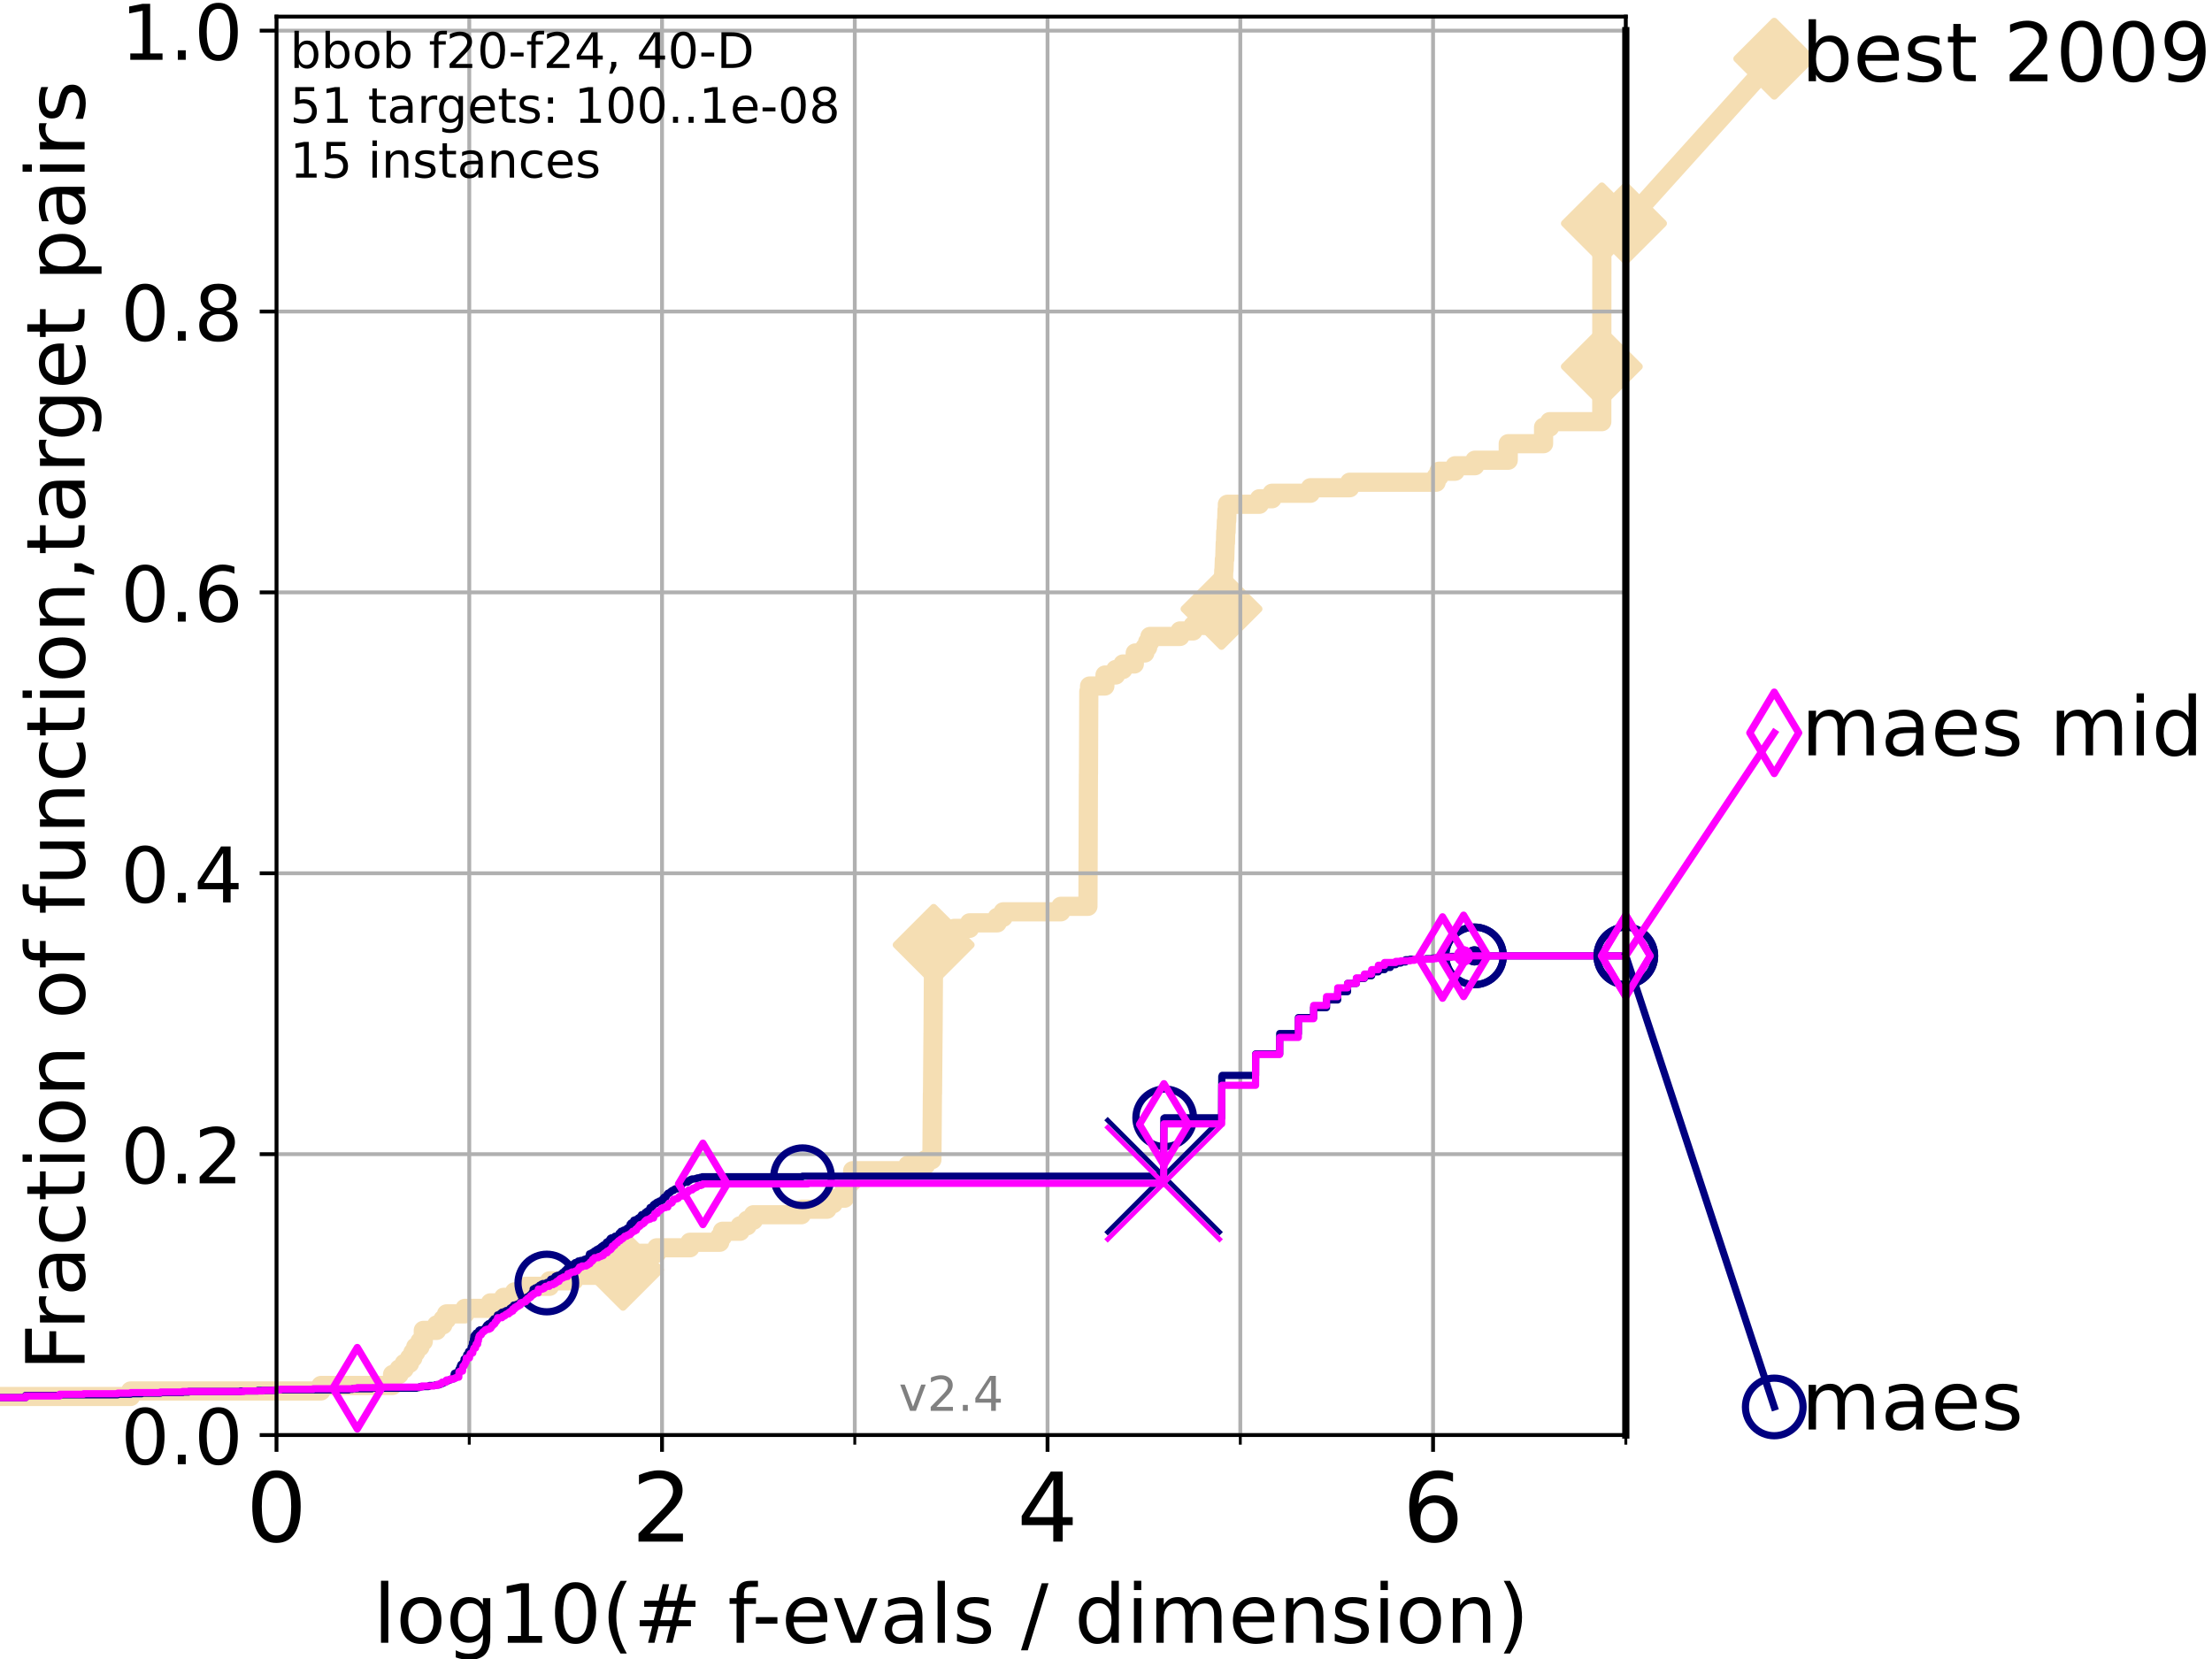 <?xml version="1.0" encoding="utf-8" standalone="no"?>
<!DOCTYPE svg PUBLIC "-//W3C//DTD SVG 1.1//EN"
  "http://www.w3.org/Graphics/SVG/1.1/DTD/svg11.dtd">
<!-- Created with matplotlib (https://matplotlib.org/) -->
<svg height="345.6pt" version="1.1" viewBox="0 0 460.8 345.6" width="460.8pt" xmlns="http://www.w3.org/2000/svg" xmlns:xlink="http://www.w3.org/1999/xlink">
 <defs>
  <style type="text/css">*{stroke-linecap:butt;stroke-linejoin:round;}</style>
 </defs>
 <g id="figure_1">
  <g id="patch_1">
   <path d="M 0 345.6 
L 460.8 345.6 
L 460.8 0 
L 0 0 
z
" style="fill:#ffffff;"/>
  </g>
  <g id="axes_1">
   <g id="patch_2">
    <path d="M 57.6 298.944 
L 338.688 298.944 
L 338.688 3.456 
L 57.6 3.456 
z
" style="fill:#ffffff;"/>
   </g>
   <g id="line2d_1">
    <path d="M -1 290.913 
L 27.204 290.913 
L 27.204 289.766 
L 66.854 289.766 
L 66.854 288.618 
L 81.776 288.618 
L 81.776 286.324 
L 83.138 286.324 
L 83.138 285.176 
L 84.213 285.176 
L 84.213 284.029 
L 85.315 284.029 
L 85.315 282.882 
L 86.013 282.882 
L 86.013 281.734 
L 86.601 281.734 
L 86.601 280.587 
L 87.487 280.587 
L 87.487 279.44 
L 88.18 279.44 
L 88.18 277.145 
L 90.966 277.145 
L 90.966 275.998 
L 92.267 275.998 
L 92.267 274.851 
L 93.027 274.851 
L 93.027 273.703 
L 96.861 273.703 
L 96.861 272.556 
L 102.162 272.556 
L 102.162 271.409 
L 104.913 271.409 
L 104.913 270.261 
L 107.188 270.261 
L 107.188 269.114 
L 109.491 269.114 
L 109.491 267.967 
L 114.486 267.967 
L 114.486 266.82 
L 119.503 266.82 
L 119.503 265.672 
L 129.623 265.672 
L 129.623 264.525 
L 129.784 264.525 
L 129.784 263.378 
L 132.47 263.378 
L 132.47 262.23 
L 133.409 262.23 
L 133.409 261.083 
L 136.813 261.083 
L 136.813 259.936 
L 143.723 259.936 
L 143.723 258.788 
L 149.931 258.788 
L 149.931 257.641 
L 150.502 257.641 
L 150.502 256.494 
L 154.186 256.494 
L 154.186 255.346 
L 155.657 255.346 
L 155.657 254.199 
L 156.961 254.199 
L 156.961 253.052 
L 166.948 253.052 
L 166.948 251.905 
L 172.291 251.905 
L 172.291 250.757 
L 173.57 250.757 
L 173.57 249.61 
L 175.936 249.61 
L 175.956 247.315 
L 176.598 247.315 
L 176.598 246.168 
L 177.48 246.168 
L 177.48 245.021 
L 177.626 245.021 
L 177.626 243.873 
L 189.134 243.873 
L 189.134 242.726 
L 192.808 242.726 
L 192.808 241.579 
L 194.133 241.579 
L 194.237 227.811 
L 194.258 227.811 
L 194.366 215.191 
L 194.373 215.191 
L 194.468 200.276 
L 194.488 200.276 
L 194.521 195.687 
L 195.029 195.687 
L 195.029 194.539 
L 198.802 194.539 
L 198.802 193.392 
L 201.983 193.392 
L 201.983 192.245 
L 207.743 192.245 
L 207.743 191.097 
L 208.986 191.097 
L 208.986 189.95 
L 220.991 189.95 
L 220.991 188.803 
L 226.637 188.803 
L 226.739 161.268 
L 226.752 161.268 
L 226.819 144.058 
L 226.978 144.058 
L 226.978 142.911 
L 230.164 142.911 
L 230.194 140.616 
L 232.418 140.616 
L 232.418 139.469 
L 233.93 139.469 
L 233.93 138.322 
L 236.301 138.322 
L 236.301 137.174 
L 236.489 137.174 
L 236.489 136.027 
L 238.488 136.027 
L 238.488 134.88 
L 239.079 134.88 
L 239.079 133.732 
L 239.55 133.732 
L 239.55 132.585 
L 245.817 132.585 
L 245.817 131.438 
L 248.541 131.438 
L 248.541 130.29 
L 254.147 130.29 
L 254.147 129.143 
L 254.265 129.143 
L 254.265 127.996 
L 254.404 127.996 
L 254.461 125.701 
L 254.566 125.701 
L 254.651 123.407 
L 254.714 123.407 
L 254.797 121.112 
L 254.861 121.112 
L 254.931 118.817 
L 254.982 118.817 
L 255.056 116.523 
L 255.136 116.523 
L 255.238 113.081 
L 255.29 113.081 
L 255.339 110.786 
L 255.416 110.786 
L 255.487 108.492 
L 255.55 108.492 
L 255.609 106.197 
L 255.684 106.197 
L 255.684 105.05 
L 262.351 105.05 
L 262.351 103.902 
L 264.991 103.902 
L 264.991 102.755 
L 272.98 102.755 
L 272.98 101.608 
L 281.167 101.608 
L 281.167 100.461 
L 299.175 100.461 
L 299.175 99.313 
L 299.767 99.313 
L 299.767 98.166 
L 303.13 98.166 
L 303.13 97.019 
L 307.244 97.019 
L 307.244 95.871 
L 314.19 95.871 
L 314.195 92.429 
L 321.553 92.429 
L 321.557 88.987 
L 322.834 88.987 
L 322.834 87.84 
L 333.68 87.84 
L 333.699 46.537 
L 338.688 46.537 
L 338.688 46.537 
" style="fill:none;stroke:#f5deb3;stroke-linecap:square;stroke-width:4;"/>
   </g>
   <g id="line2d_2">
    <defs>
     <path d="M -0 7.778 
L 7.778 0 
L 0 -7.778 
L -7.778 -0 
z
" id="ma398a802e8" style="stroke:#f5deb3;stroke-linejoin:miter;stroke-width:1.5;"/>
    </defs>
    <g>
     <use style="fill:#f5deb3;stroke:#f5deb3;stroke-linejoin:miter;stroke-width:1.5;" x="129.784" xlink:href="#ma398a802e8" y="264.525"/>
     <use style="fill:#f5deb3;stroke:#f5deb3;stroke-linejoin:miter;stroke-width:1.5;" x="194.498" xlink:href="#ma398a802e8" y="196.834"/>
     <use style="fill:#f5deb3;stroke:#f5deb3;stroke-linejoin:miter;stroke-width:1.5;" x="254.461" xlink:href="#ma398a802e8" y="126.848"/>
     <use style="fill:#f5deb3;stroke:#f5deb3;stroke-linejoin:miter;stroke-width:1.5;" x="333.686" xlink:href="#ma398a802e8" y="76.367"/>
     <use style="fill:#f5deb3;stroke:#f5deb3;stroke-linejoin:miter;stroke-width:1.5;" x="333.699" xlink:href="#ma398a802e8" y="46.537"/>
     <use style="fill:#f5deb3;stroke:#f5deb3;stroke-linejoin:miter;stroke-width:1.5;" x="338.688" xlink:href="#ma398a802e8" y="46.537"/>
    </g>
   </g>
   <g id="line2d_3">
    <path style="fill:none;stroke:#f5deb3;stroke-linecap:square;stroke-width:4;"/>
    <g/>
   </g>
   <g id="line2d_4">
    <path d="M 338.688 46.537 
L 369.608 12.233 
" style="fill:none;stroke:#f5deb3;stroke-linecap:square;stroke-width:4;"/>
    <g>
     <use style="fill:#f5deb3;stroke:#f5deb3;stroke-linejoin:miter;stroke-width:1.5;" x="338.688" xlink:href="#ma398a802e8" y="46.537"/>
     <use style="fill:#f5deb3;stroke:#f5deb3;stroke-linejoin:miter;stroke-width:1.5;" x="369.608" xlink:href="#ma398a802e8" y="12.233"/>
    </g>
   </g>
   <g id="matplotlib.axis_1">
    <g id="xtick_1">
     <g id="line2d_5">
      <path clip-path="url(#pc08f27e749)" d="M 57.6 298.944 
L 57.6 3.456 
" style="fill:none;stroke:#b0b0b0;stroke-linecap:square;stroke-width:0.8;"/>
     </g>
     <g id="line2d_6">
      <defs>
       <path d="M 0 0 
L 0 3.5 
" id="m0d580423f5" style="stroke:#000000;stroke-width:0.8;"/>
      </defs>
      <g>
       <use style="stroke:#000000;stroke-width:0.8;" x="57.6" xlink:href="#m0d580423f5" y="298.944"/>
      </g>
     </g>
     <g id="text_1">
      <!-- 0 -->
      <g transform="translate(51.237 321.141)scale(0.2 -0.2)">
       <defs>
        <path d="M 31.781 66.406 
Q 24.172 66.406 20.328 58.906 
Q 16.5 51.422 16.5 36.375 
Q 16.5 21.391 20.328 13.891 
Q 24.172 6.391 31.781 6.391 
Q 39.453 6.391 43.281 13.891 
Q 47.125 21.391 47.125 36.375 
Q 47.125 51.422 43.281 58.906 
Q 39.453 66.406 31.781 66.406 
z
M 31.781 74.219 
Q 44.047 74.219 50.516 64.516 
Q 56.984 54.828 56.984 36.375 
Q 56.984 17.969 50.516 8.266 
Q 44.047 -1.422 31.781 -1.422 
Q 19.531 -1.422 13.062 8.266 
Q 6.594 17.969 6.594 36.375 
Q 6.594 54.828 13.062 64.516 
Q 19.531 74.219 31.781 74.219 
z
" id="DejaVuSans-48"/>
       </defs>
       <use xlink:href="#DejaVuSans-48"/>
      </g>
     </g>
    </g>
    <g id="xtick_2">
     <g id="line2d_7">
      <path clip-path="url(#pc08f27e749)" d="M 137.911 298.944 
L 137.911 3.456 
" style="fill:none;stroke:#b0b0b0;stroke-linecap:square;stroke-width:0.8;"/>
     </g>
     <g id="line2d_8">
      <g>
       <use style="stroke:#000000;stroke-width:0.8;" x="137.911" xlink:href="#m0d580423f5" y="298.944"/>
      </g>
     </g>
     <g id="text_2">
      <!-- 2 -->
      <g transform="translate(131.548 321.141)scale(0.2 -0.2)">
       <defs>
        <path d="M 19.188 8.297 
L 53.609 8.297 
L 53.609 0 
L 7.328 0 
L 7.328 8.297 
Q 12.938 14.109 22.625 23.891 
Q 32.328 33.688 34.812 36.531 
Q 39.547 41.844 41.422 45.531 
Q 43.312 49.219 43.312 52.781 
Q 43.312 58.594 39.234 62.25 
Q 35.156 65.922 28.609 65.922 
Q 23.969 65.922 18.812 64.312 
Q 13.672 62.703 7.812 59.422 
L 7.812 69.391 
Q 13.766 71.781 18.938 73 
Q 24.125 74.219 28.422 74.219 
Q 39.75 74.219 46.484 68.547 
Q 53.219 62.891 53.219 53.422 
Q 53.219 48.922 51.531 44.891 
Q 49.859 40.875 45.406 35.406 
Q 44.188 33.984 37.641 27.219 
Q 31.109 20.453 19.188 8.297 
z
" id="DejaVuSans-50"/>
       </defs>
       <use xlink:href="#DejaVuSans-50"/>
      </g>
     </g>
    </g>
    <g id="xtick_3">
     <g id="line2d_9">
      <path clip-path="url(#pc08f27e749)" d="M 218.222 298.944 
L 218.222 3.456 
" style="fill:none;stroke:#b0b0b0;stroke-linecap:square;stroke-width:0.8;"/>
     </g>
     <g id="line2d_10">
      <g>
       <use style="stroke:#000000;stroke-width:0.8;" x="218.222" xlink:href="#m0d580423f5" y="298.944"/>
      </g>
     </g>
     <g id="text_3">
      <!-- 4 -->
      <g transform="translate(211.859 321.141)scale(0.2 -0.2)">
       <defs>
        <path d="M 37.797 64.312 
L 12.891 25.391 
L 37.797 25.391 
z
M 35.203 72.906 
L 47.609 72.906 
L 47.609 25.391 
L 58.016 25.391 
L 58.016 17.188 
L 47.609 17.188 
L 47.609 0 
L 37.797 0 
L 37.797 17.188 
L 4.891 17.188 
L 4.891 26.703 
z
" id="DejaVuSans-52"/>
       </defs>
       <use xlink:href="#DejaVuSans-52"/>
      </g>
     </g>
    </g>
    <g id="xtick_4">
     <g id="line2d_11">
      <path clip-path="url(#pc08f27e749)" d="M 298.533 298.944 
L 298.533 3.456 
" style="fill:none;stroke:#b0b0b0;stroke-linecap:square;stroke-width:0.8;"/>
     </g>
     <g id="line2d_12">
      <g>
       <use style="stroke:#000000;stroke-width:0.8;" x="298.533" xlink:href="#m0d580423f5" y="298.944"/>
      </g>
     </g>
     <g id="text_4">
      <!-- 6 -->
      <g transform="translate(292.17 321.141)scale(0.2 -0.2)">
       <defs>
        <path d="M 33.016 40.375 
Q 26.375 40.375 22.484 35.828 
Q 18.609 31.297 18.609 23.391 
Q 18.609 15.531 22.484 10.953 
Q 26.375 6.391 33.016 6.391 
Q 39.656 6.391 43.531 10.953 
Q 47.406 15.531 47.406 23.391 
Q 47.406 31.297 43.531 35.828 
Q 39.656 40.375 33.016 40.375 
z
M 52.594 71.297 
L 52.594 62.312 
Q 48.875 64.062 45.094 64.984 
Q 41.312 65.922 37.594 65.922 
Q 27.828 65.922 22.672 59.328 
Q 17.531 52.734 16.797 39.406 
Q 19.672 43.656 24.016 45.922 
Q 28.375 48.188 33.594 48.188 
Q 44.578 48.188 50.953 41.516 
Q 57.328 34.859 57.328 23.391 
Q 57.328 12.156 50.688 5.359 
Q 44.047 -1.422 33.016 -1.422 
Q 20.359 -1.422 13.672 8.266 
Q 6.984 17.969 6.984 36.375 
Q 6.984 53.656 15.188 63.938 
Q 23.391 74.219 37.203 74.219 
Q 40.922 74.219 44.703 73.484 
Q 48.484 72.75 52.594 71.297 
z
" id="DejaVuSans-54"/>
       </defs>
       <use xlink:href="#DejaVuSans-54"/>
      </g>
     </g>
    </g>
    <g id="xtick_5">
     <g id="line2d_13">
      <path clip-path="url(#pc08f27e749)" d="M 97.755 298.944 
L 97.755 3.456 
" style="fill:none;stroke:#b0b0b0;stroke-linecap:square;stroke-width:0.8;"/>
     </g>
     <g id="line2d_14">
      <defs>
       <path d="M 0 0 
L 0 2 
" id="m2d708bcba8" style="stroke:#000000;stroke-width:0.6;"/>
      </defs>
      <g>
       <use style="stroke:#000000;stroke-width:0.6;" x="97.755" xlink:href="#m2d708bcba8" y="298.944"/>
      </g>
     </g>
    </g>
    <g id="xtick_6">
     <g id="line2d_15">
      <path clip-path="url(#pc08f27e749)" d="M 178.066 298.944 
L 178.066 3.456 
" style="fill:none;stroke:#b0b0b0;stroke-linecap:square;stroke-width:0.8;"/>
     </g>
     <g id="line2d_16">
      <g>
       <use style="stroke:#000000;stroke-width:0.6;" x="178.066" xlink:href="#m2d708bcba8" y="298.944"/>
      </g>
     </g>
    </g>
    <g id="xtick_7">
     <g id="line2d_17">
      <path clip-path="url(#pc08f27e749)" d="M 258.377 298.944 
L 258.377 3.456 
" style="fill:none;stroke:#b0b0b0;stroke-linecap:square;stroke-width:0.8;"/>
     </g>
     <g id="line2d_18">
      <g>
       <use style="stroke:#000000;stroke-width:0.6;" x="258.377" xlink:href="#m2d708bcba8" y="298.944"/>
      </g>
     </g>
    </g>
    <g id="xtick_8">
     <g id="line2d_19">
      <path clip-path="url(#pc08f27e749)" d="M 338.688 298.944 
L 338.688 3.456 
" style="fill:none;stroke:#b0b0b0;stroke-linecap:square;stroke-width:0.8;"/>
     </g>
     <g id="line2d_20">
      <g>
       <use style="stroke:#000000;stroke-width:0.6;" x="338.688" xlink:href="#m2d708bcba8" y="298.944"/>
      </g>
     </g>
    </g>
    <g id="text_5">
     <!-- log10(# f-evals / dimension) -->
     <g transform="translate(77.764 342.218)scale(0.17 -0.17)">
      <defs>
       <path d="M 9.422 75.984 
L 18.406 75.984 
L 18.406 0 
L 9.422 0 
z
" id="DejaVuSans-108"/>
       <path d="M 30.609 48.391 
Q 23.391 48.391 19.188 42.75 
Q 14.984 37.109 14.984 27.297 
Q 14.984 17.484 19.156 11.844 
Q 23.344 6.203 30.609 6.203 
Q 37.797 6.203 41.984 11.859 
Q 46.188 17.531 46.188 27.297 
Q 46.188 37.016 41.984 42.703 
Q 37.797 48.391 30.609 48.391 
z
M 30.609 56 
Q 42.328 56 49.016 48.375 
Q 55.719 40.766 55.719 27.297 
Q 55.719 13.875 49.016 6.219 
Q 42.328 -1.422 30.609 -1.422 
Q 18.844 -1.422 12.172 6.219 
Q 5.516 13.875 5.516 27.297 
Q 5.516 40.766 12.172 48.375 
Q 18.844 56 30.609 56 
z
" id="DejaVuSans-111"/>
       <path d="M 45.406 27.984 
Q 45.406 37.75 41.375 43.109 
Q 37.359 48.484 30.078 48.484 
Q 22.859 48.484 18.828 43.109 
Q 14.797 37.75 14.797 27.984 
Q 14.797 18.266 18.828 12.891 
Q 22.859 7.516 30.078 7.516 
Q 37.359 7.516 41.375 12.891 
Q 45.406 18.266 45.406 27.984 
z
M 54.391 6.781 
Q 54.391 -7.172 48.188 -13.984 
Q 42 -20.797 29.203 -20.797 
Q 24.469 -20.797 20.266 -20.094 
Q 16.062 -19.391 12.109 -17.922 
L 12.109 -9.188 
Q 16.062 -11.328 19.922 -12.344 
Q 23.781 -13.375 27.781 -13.375 
Q 36.625 -13.375 41.016 -8.766 
Q 45.406 -4.156 45.406 5.172 
L 45.406 9.625 
Q 42.625 4.781 38.281 2.391 
Q 33.938 0 27.875 0 
Q 17.828 0 11.672 7.656 
Q 5.516 15.328 5.516 27.984 
Q 5.516 40.672 11.672 48.328 
Q 17.828 56 27.875 56 
Q 33.938 56 38.281 53.609 
Q 42.625 51.219 45.406 46.391 
L 45.406 54.688 
L 54.391 54.688 
z
" id="DejaVuSans-103"/>
       <path d="M 12.406 8.297 
L 28.516 8.297 
L 28.516 63.922 
L 10.984 60.406 
L 10.984 69.391 
L 28.422 72.906 
L 38.281 72.906 
L 38.281 8.297 
L 54.391 8.297 
L 54.391 0 
L 12.406 0 
z
" id="DejaVuSans-49"/>
       <path d="M 31 75.875 
Q 24.469 64.656 21.281 53.656 
Q 18.109 42.672 18.109 31.391 
Q 18.109 20.125 21.312 9.062 
Q 24.516 -2 31 -13.188 
L 23.188 -13.188 
Q 15.875 -1.703 12.234 9.375 
Q 8.594 20.453 8.594 31.391 
Q 8.594 42.281 12.203 53.312 
Q 15.828 64.359 23.188 75.875 
z
" id="DejaVuSans-40"/>
       <path d="M 51.125 44 
L 36.922 44 
L 32.812 27.688 
L 47.125 27.688 
z
M 43.797 71.781 
L 38.719 51.516 
L 52.984 51.516 
L 58.109 71.781 
L 65.922 71.781 
L 60.891 51.516 
L 76.125 51.516 
L 76.125 44 
L 58.984 44 
L 54.984 27.688 
L 70.516 27.688 
L 70.516 20.219 
L 53.078 20.219 
L 48 0 
L 40.188 0 
L 45.219 20.219 
L 30.906 20.219 
L 25.875 0 
L 18.016 0 
L 23.094 20.219 
L 7.719 20.219 
L 7.719 27.688 
L 24.906 27.688 
L 29 44 
L 13.281 44 
L 13.281 51.516 
L 30.906 51.516 
L 35.891 71.781 
z
" id="DejaVuSans-35"/>
       <path id="DejaVuSans-32"/>
       <path d="M 37.109 75.984 
L 37.109 68.5 
L 28.516 68.5 
Q 23.688 68.5 21.797 66.547 
Q 19.922 64.594 19.922 59.516 
L 19.922 54.688 
L 34.719 54.688 
L 34.719 47.703 
L 19.922 47.703 
L 19.922 0 
L 10.891 0 
L 10.891 47.703 
L 2.297 47.703 
L 2.297 54.688 
L 10.891 54.688 
L 10.891 58.5 
Q 10.891 67.625 15.141 71.797 
Q 19.391 75.984 28.609 75.984 
z
" id="DejaVuSans-102"/>
       <path d="M 4.891 31.391 
L 31.203 31.391 
L 31.203 23.391 
L 4.891 23.391 
z
" id="DejaVuSans-45"/>
       <path d="M 56.203 29.594 
L 56.203 25.203 
L 14.891 25.203 
Q 15.484 15.922 20.484 11.062 
Q 25.484 6.203 34.422 6.203 
Q 39.594 6.203 44.453 7.469 
Q 49.312 8.734 54.109 11.281 
L 54.109 2.781 
Q 49.266 0.734 44.188 -0.344 
Q 39.109 -1.422 33.891 -1.422 
Q 20.797 -1.422 13.156 6.188 
Q 5.516 13.812 5.516 26.812 
Q 5.516 40.234 12.766 48.109 
Q 20.016 56 32.328 56 
Q 43.359 56 49.781 48.891 
Q 56.203 41.797 56.203 29.594 
z
M 47.219 32.234 
Q 47.125 39.594 43.094 43.984 
Q 39.062 48.391 32.422 48.391 
Q 24.906 48.391 20.391 44.141 
Q 15.875 39.891 15.188 32.172 
z
" id="DejaVuSans-101"/>
       <path d="M 2.984 54.688 
L 12.5 54.688 
L 29.594 8.797 
L 46.688 54.688 
L 56.203 54.688 
L 35.688 0 
L 23.484 0 
z
" id="DejaVuSans-118"/>
       <path d="M 34.281 27.484 
Q 23.391 27.484 19.188 25 
Q 14.984 22.516 14.984 16.5 
Q 14.984 11.719 18.141 8.906 
Q 21.297 6.109 26.703 6.109 
Q 34.188 6.109 38.703 11.406 
Q 43.219 16.703 43.219 25.484 
L 43.219 27.484 
z
M 52.203 31.203 
L 52.203 0 
L 43.219 0 
L 43.219 8.297 
Q 40.141 3.328 35.547 0.953 
Q 30.953 -1.422 24.312 -1.422 
Q 15.922 -1.422 10.953 3.297 
Q 6 8.016 6 15.922 
Q 6 25.141 12.172 29.828 
Q 18.359 34.516 30.609 34.516 
L 43.219 34.516 
L 43.219 35.406 
Q 43.219 41.609 39.141 45 
Q 35.062 48.391 27.688 48.391 
Q 23 48.391 18.547 47.266 
Q 14.109 46.141 10.016 43.891 
L 10.016 52.203 
Q 14.938 54.109 19.578 55.047 
Q 24.219 56 28.609 56 
Q 40.484 56 46.344 49.844 
Q 52.203 43.703 52.203 31.203 
z
" id="DejaVuSans-97"/>
       <path d="M 44.281 53.078 
L 44.281 44.578 
Q 40.484 46.531 36.375 47.5 
Q 32.281 48.484 27.875 48.484 
Q 21.188 48.484 17.844 46.438 
Q 14.5 44.391 14.5 40.281 
Q 14.5 37.156 16.891 35.375 
Q 19.281 33.594 26.516 31.984 
L 29.594 31.297 
Q 39.156 29.25 43.188 25.516 
Q 47.219 21.781 47.219 15.094 
Q 47.219 7.469 41.188 3.016 
Q 35.156 -1.422 24.609 -1.422 
Q 20.219 -1.422 15.453 -0.562 
Q 10.688 0.297 5.422 2 
L 5.422 11.281 
Q 10.406 8.688 15.234 7.391 
Q 20.062 6.109 24.812 6.109 
Q 31.156 6.109 34.562 8.281 
Q 37.984 10.453 37.984 14.406 
Q 37.984 18.062 35.516 20.016 
Q 33.062 21.969 24.703 23.781 
L 21.578 24.516 
Q 13.234 26.266 9.516 29.906 
Q 5.812 33.547 5.812 39.891 
Q 5.812 47.609 11.281 51.797 
Q 16.75 56 26.812 56 
Q 31.781 56 36.172 55.266 
Q 40.578 54.547 44.281 53.078 
z
" id="DejaVuSans-115"/>
       <path d="M 25.391 72.906 
L 33.688 72.906 
L 8.297 -9.281 
L 0 -9.281 
z
" id="DejaVuSans-47"/>
       <path d="M 45.406 46.391 
L 45.406 75.984 
L 54.391 75.984 
L 54.391 0 
L 45.406 0 
L 45.406 8.203 
Q 42.578 3.328 38.25 0.953 
Q 33.938 -1.422 27.875 -1.422 
Q 17.969 -1.422 11.734 6.484 
Q 5.516 14.406 5.516 27.297 
Q 5.516 40.188 11.734 48.094 
Q 17.969 56 27.875 56 
Q 33.938 56 38.25 53.625 
Q 42.578 51.266 45.406 46.391 
z
M 14.797 27.297 
Q 14.797 17.391 18.875 11.75 
Q 22.953 6.109 30.078 6.109 
Q 37.203 6.109 41.297 11.75 
Q 45.406 17.391 45.406 27.297 
Q 45.406 37.203 41.297 42.844 
Q 37.203 48.484 30.078 48.484 
Q 22.953 48.484 18.875 42.844 
Q 14.797 37.203 14.797 27.297 
z
" id="DejaVuSans-100"/>
       <path d="M 9.422 54.688 
L 18.406 54.688 
L 18.406 0 
L 9.422 0 
z
M 9.422 75.984 
L 18.406 75.984 
L 18.406 64.594 
L 9.422 64.594 
z
" id="DejaVuSans-105"/>
       <path d="M 52 44.188 
Q 55.375 50.25 60.062 53.125 
Q 64.75 56 71.094 56 
Q 79.641 56 84.281 50.016 
Q 88.922 44.047 88.922 33.016 
L 88.922 0 
L 79.891 0 
L 79.891 32.719 
Q 79.891 40.578 77.094 44.375 
Q 74.312 48.188 68.609 48.188 
Q 61.625 48.188 57.562 43.547 
Q 53.516 38.922 53.516 30.906 
L 53.516 0 
L 44.484 0 
L 44.484 32.719 
Q 44.484 40.625 41.703 44.406 
Q 38.922 48.188 33.109 48.188 
Q 26.219 48.188 22.156 43.531 
Q 18.109 38.875 18.109 30.906 
L 18.109 0 
L 9.078 0 
L 9.078 54.688 
L 18.109 54.688 
L 18.109 46.188 
Q 21.188 51.219 25.484 53.609 
Q 29.781 56 35.688 56 
Q 41.656 56 45.828 52.969 
Q 50 49.953 52 44.188 
z
" id="DejaVuSans-109"/>
       <path d="M 54.891 33.016 
L 54.891 0 
L 45.906 0 
L 45.906 32.719 
Q 45.906 40.484 42.875 44.328 
Q 39.844 48.188 33.797 48.188 
Q 26.516 48.188 22.312 43.547 
Q 18.109 38.922 18.109 30.906 
L 18.109 0 
L 9.078 0 
L 9.078 54.688 
L 18.109 54.688 
L 18.109 46.188 
Q 21.344 51.125 25.703 53.562 
Q 30.078 56 35.797 56 
Q 45.219 56 50.047 50.172 
Q 54.891 44.344 54.891 33.016 
z
" id="DejaVuSans-110"/>
       <path d="M 8.016 75.875 
L 15.828 75.875 
Q 23.141 64.359 26.781 53.312 
Q 30.422 42.281 30.422 31.391 
Q 30.422 20.453 26.781 9.375 
Q 23.141 -1.703 15.828 -13.188 
L 8.016 -13.188 
Q 14.5 -2 17.703 9.062 
Q 20.906 20.125 20.906 31.391 
Q 20.906 42.672 17.703 53.656 
Q 14.5 64.656 8.016 75.875 
z
" id="DejaVuSans-41"/>
      </defs>
      <use xlink:href="#DejaVuSans-108"/>
      <use x="27.783" xlink:href="#DejaVuSans-111"/>
      <use x="88.965" xlink:href="#DejaVuSans-103"/>
      <use x="152.441" xlink:href="#DejaVuSans-49"/>
      <use x="216.064" xlink:href="#DejaVuSans-48"/>
      <use x="279.688" xlink:href="#DejaVuSans-40"/>
      <use x="318.701" xlink:href="#DejaVuSans-35"/>
      <use x="402.49" xlink:href="#DejaVuSans-32"/>
      <use x="434.277" xlink:href="#DejaVuSans-102"/>
      <use x="463.982" xlink:href="#DejaVuSans-45"/>
      <use x="500.066" xlink:href="#DejaVuSans-101"/>
      <use x="561.59" xlink:href="#DejaVuSans-118"/>
      <use x="620.77" xlink:href="#DejaVuSans-97"/>
      <use x="682.049" xlink:href="#DejaVuSans-108"/>
      <use x="709.832" xlink:href="#DejaVuSans-115"/>
      <use x="761.932" xlink:href="#DejaVuSans-32"/>
      <use x="793.719" xlink:href="#DejaVuSans-47"/>
      <use x="827.41" xlink:href="#DejaVuSans-32"/>
      <use x="859.197" xlink:href="#DejaVuSans-100"/>
      <use x="922.674" xlink:href="#DejaVuSans-105"/>
      <use x="950.457" xlink:href="#DejaVuSans-109"/>
      <use x="1047.869" xlink:href="#DejaVuSans-101"/>
      <use x="1109.393" xlink:href="#DejaVuSans-110"/>
      <use x="1172.771" xlink:href="#DejaVuSans-115"/>
      <use x="1224.871" xlink:href="#DejaVuSans-105"/>
      <use x="1252.654" xlink:href="#DejaVuSans-111"/>
      <use x="1313.836" xlink:href="#DejaVuSans-110"/>
      <use x="1377.215" xlink:href="#DejaVuSans-41"/>
     </g>
    </g>
   </g>
   <g id="matplotlib.axis_2">
    <g id="ytick_1">
     <g id="line2d_21">
      <path clip-path="url(#pc08f27e749)" d="M 57.6 298.944 
L 338.688 298.944 
" style="fill:none;stroke:#b0b0b0;stroke-linecap:square;stroke-width:0.8;"/>
     </g>
     <g id="line2d_22">
      <defs>
       <path d="M 0 0 
L -3.5 0 
" id="m8ed38d6856" style="stroke:#000000;stroke-width:0.8;"/>
      </defs>
      <g>
       <use style="stroke:#000000;stroke-width:0.8;" x="57.6" xlink:href="#m8ed38d6856" y="298.944"/>
      </g>
     </g>
     <g id="text_6">
      <!-- 0.0 -->
      <g transform="translate(25.155 305.023)scale(0.16 -0.16)">
       <defs>
        <path d="M 10.688 12.406 
L 21 12.406 
L 21 0 
L 10.688 0 
z
" id="DejaVuSans-46"/>
       </defs>
       <use xlink:href="#DejaVuSans-48"/>
       <use x="63.623" xlink:href="#DejaVuSans-46"/>
       <use x="95.41" xlink:href="#DejaVuSans-48"/>
      </g>
     </g>
    </g>
    <g id="ytick_2">
     <g id="line2d_23">
      <path clip-path="url(#pc08f27e749)" d="M 57.6 240.432 
L 338.688 240.432 
" style="fill:none;stroke:#b0b0b0;stroke-linecap:square;stroke-width:0.8;"/>
     </g>
     <g id="line2d_24">
      <g>
       <use style="stroke:#000000;stroke-width:0.8;" x="57.6" xlink:href="#m8ed38d6856" y="240.432"/>
      </g>
     </g>
     <g id="text_7">
      <!-- 0.2 -->
      <g transform="translate(25.155 246.51)scale(0.16 -0.16)">
       <use xlink:href="#DejaVuSans-48"/>
       <use x="63.623" xlink:href="#DejaVuSans-46"/>
       <use x="95.41" xlink:href="#DejaVuSans-50"/>
      </g>
     </g>
    </g>
    <g id="ytick_3">
     <g id="line2d_25">
      <path clip-path="url(#pc08f27e749)" d="M 57.6 181.919 
L 338.688 181.919 
" style="fill:none;stroke:#b0b0b0;stroke-linecap:square;stroke-width:0.8;"/>
     </g>
     <g id="line2d_26">
      <g>
       <use style="stroke:#000000;stroke-width:0.8;" x="57.6" xlink:href="#m8ed38d6856" y="181.919"/>
      </g>
     </g>
     <g id="text_8">
      <!-- 0.4 -->
      <g transform="translate(25.155 187.998)scale(0.16 -0.16)">
       <use xlink:href="#DejaVuSans-48"/>
       <use x="63.623" xlink:href="#DejaVuSans-46"/>
       <use x="95.41" xlink:href="#DejaVuSans-52"/>
      </g>
     </g>
    </g>
    <g id="ytick_4">
     <g id="line2d_27">
      <path clip-path="url(#pc08f27e749)" d="M 57.6 123.407 
L 338.688 123.407 
" style="fill:none;stroke:#b0b0b0;stroke-linecap:square;stroke-width:0.8;"/>
     </g>
     <g id="line2d_28">
      <g>
       <use style="stroke:#000000;stroke-width:0.8;" x="57.6" xlink:href="#m8ed38d6856" y="123.407"/>
      </g>
     </g>
     <g id="text_9">
      <!-- 0.6 -->
      <g transform="translate(25.155 129.485)scale(0.16 -0.16)">
       <use xlink:href="#DejaVuSans-48"/>
       <use x="63.623" xlink:href="#DejaVuSans-46"/>
       <use x="95.41" xlink:href="#DejaVuSans-54"/>
      </g>
     </g>
    </g>
    <g id="ytick_5">
     <g id="line2d_29">
      <path clip-path="url(#pc08f27e749)" d="M 57.6 64.894 
L 338.688 64.894 
" style="fill:none;stroke:#b0b0b0;stroke-linecap:square;stroke-width:0.8;"/>
     </g>
     <g id="line2d_30">
      <g>
       <use style="stroke:#000000;stroke-width:0.8;" x="57.6" xlink:href="#m8ed38d6856" y="64.894"/>
      </g>
     </g>
     <g id="text_10">
      <!-- 0.8 -->
      <g transform="translate(25.155 70.973)scale(0.16 -0.16)">
       <defs>
        <path d="M 31.781 34.625 
Q 24.75 34.625 20.719 30.859 
Q 16.703 27.094 16.703 20.516 
Q 16.703 13.922 20.719 10.156 
Q 24.75 6.391 31.781 6.391 
Q 38.812 6.391 42.859 10.172 
Q 46.922 13.969 46.922 20.516 
Q 46.922 27.094 42.891 30.859 
Q 38.875 34.625 31.781 34.625 
z
M 21.922 38.812 
Q 15.578 40.375 12.031 44.719 
Q 8.5 49.078 8.5 55.328 
Q 8.5 64.062 14.719 69.141 
Q 20.953 74.219 31.781 74.219 
Q 42.672 74.219 48.875 69.141 
Q 55.078 64.062 55.078 55.328 
Q 55.078 49.078 51.531 44.719 
Q 48 40.375 41.703 38.812 
Q 48.828 37.156 52.797 32.312 
Q 56.781 27.484 56.781 20.516 
Q 56.781 9.906 50.312 4.234 
Q 43.844 -1.422 31.781 -1.422 
Q 19.734 -1.422 13.25 4.234 
Q 6.781 9.906 6.781 20.516 
Q 6.781 27.484 10.781 32.312 
Q 14.797 37.156 21.922 38.812 
z
M 18.312 54.391 
Q 18.312 48.734 21.844 45.562 
Q 25.391 42.391 31.781 42.391 
Q 38.141 42.391 41.719 45.562 
Q 45.312 48.734 45.312 54.391 
Q 45.312 60.062 41.719 63.234 
Q 38.141 66.406 31.781 66.406 
Q 25.391 66.406 21.844 63.234 
Q 18.312 60.062 18.312 54.391 
z
" id="DejaVuSans-56"/>
       </defs>
       <use xlink:href="#DejaVuSans-48"/>
       <use x="63.623" xlink:href="#DejaVuSans-46"/>
       <use x="95.41" xlink:href="#DejaVuSans-56"/>
      </g>
     </g>
    </g>
    <g id="ytick_6">
     <g id="line2d_31">
      <path clip-path="url(#pc08f27e749)" d="M 57.6 6.382 
L 338.688 6.382 
" style="fill:none;stroke:#b0b0b0;stroke-linecap:square;stroke-width:0.8;"/>
     </g>
     <g id="line2d_32">
      <g>
       <use style="stroke:#000000;stroke-width:0.8;" x="57.6" xlink:href="#m8ed38d6856" y="6.382"/>
      </g>
     </g>
     <g id="text_11">
      <!-- 1.0 -->
      <g transform="translate(25.155 12.46)scale(0.16 -0.16)">
       <use xlink:href="#DejaVuSans-49"/>
       <use x="63.623" xlink:href="#DejaVuSans-46"/>
       <use x="95.41" xlink:href="#DejaVuSans-48"/>
      </g>
     </g>
    </g>
    <g id="text_12">
     <!-- Fraction of function,target pairs -->
     <g transform="translate(17.62 285.585)rotate(-90)scale(0.17 -0.17)">
      <defs>
       <path d="M 9.812 72.906 
L 51.703 72.906 
L 51.703 64.594 
L 19.672 64.594 
L 19.672 43.109 
L 48.578 43.109 
L 48.578 34.812 
L 19.672 34.812 
L 19.672 0 
L 9.812 0 
z
" id="DejaVuSans-70"/>
       <path d="M 41.109 46.297 
Q 39.594 47.172 37.812 47.578 
Q 36.031 48 33.891 48 
Q 26.266 48 22.188 43.047 
Q 18.109 38.094 18.109 28.812 
L 18.109 0 
L 9.078 0 
L 9.078 54.688 
L 18.109 54.688 
L 18.109 46.188 
Q 20.953 51.172 25.484 53.578 
Q 30.031 56 36.531 56 
Q 37.453 56 38.578 55.875 
Q 39.703 55.766 41.062 55.516 
z
" id="DejaVuSans-114"/>
       <path d="M 48.781 52.594 
L 48.781 44.188 
Q 44.969 46.297 41.141 47.344 
Q 37.312 48.391 33.406 48.391 
Q 24.656 48.391 19.812 42.844 
Q 14.984 37.312 14.984 27.297 
Q 14.984 17.281 19.812 11.734 
Q 24.656 6.203 33.406 6.203 
Q 37.312 6.203 41.141 7.25 
Q 44.969 8.297 48.781 10.406 
L 48.781 2.094 
Q 45.016 0.344 40.984 -0.531 
Q 36.969 -1.422 32.422 -1.422 
Q 20.062 -1.422 12.781 6.344 
Q 5.516 14.109 5.516 27.297 
Q 5.516 40.672 12.859 48.328 
Q 20.219 56 33.016 56 
Q 37.156 56 41.109 55.141 
Q 45.062 54.297 48.781 52.594 
z
" id="DejaVuSans-99"/>
       <path d="M 18.312 70.219 
L 18.312 54.688 
L 36.812 54.688 
L 36.812 47.703 
L 18.312 47.703 
L 18.312 18.016 
Q 18.312 11.328 20.141 9.422 
Q 21.969 7.516 27.594 7.516 
L 36.812 7.516 
L 36.812 0 
L 27.594 0 
Q 17.188 0 13.234 3.875 
Q 9.281 7.766 9.281 18.016 
L 9.281 47.703 
L 2.688 47.703 
L 2.688 54.688 
L 9.281 54.688 
L 9.281 70.219 
z
" id="DejaVuSans-116"/>
       <path d="M 8.5 21.578 
L 8.5 54.688 
L 17.484 54.688 
L 17.484 21.922 
Q 17.484 14.156 20.5 10.266 
Q 23.531 6.391 29.594 6.391 
Q 36.859 6.391 41.078 11.031 
Q 45.312 15.672 45.312 23.688 
L 45.312 54.688 
L 54.297 54.688 
L 54.297 0 
L 45.312 0 
L 45.312 8.406 
Q 42.047 3.422 37.719 1 
Q 33.406 -1.422 27.688 -1.422 
Q 18.266 -1.422 13.375 4.438 
Q 8.5 10.297 8.5 21.578 
z
M 31.109 56 
z
" id="DejaVuSans-117"/>
       <path d="M 11.719 12.406 
L 22.016 12.406 
L 22.016 4 
L 14.016 -11.625 
L 7.719 -11.625 
L 11.719 4 
z
" id="DejaVuSans-44"/>
       <path d="M 18.109 8.203 
L 18.109 -20.797 
L 9.078 -20.797 
L 9.078 54.688 
L 18.109 54.688 
L 18.109 46.391 
Q 20.953 51.266 25.266 53.625 
Q 29.594 56 35.594 56 
Q 45.562 56 51.781 48.094 
Q 58.016 40.188 58.016 27.297 
Q 58.016 14.406 51.781 6.484 
Q 45.562 -1.422 35.594 -1.422 
Q 29.594 -1.422 25.266 0.953 
Q 20.953 3.328 18.109 8.203 
z
M 48.688 27.297 
Q 48.688 37.203 44.609 42.844 
Q 40.531 48.484 33.406 48.484 
Q 26.266 48.484 22.188 42.844 
Q 18.109 37.203 18.109 27.297 
Q 18.109 17.391 22.188 11.75 
Q 26.266 6.109 33.406 6.109 
Q 40.531 6.109 44.609 11.75 
Q 48.688 17.391 48.688 27.297 
z
" id="DejaVuSans-112"/>
      </defs>
      <use xlink:href="#DejaVuSans-70"/>
      <use x="50.27" xlink:href="#DejaVuSans-114"/>
      <use x="91.383" xlink:href="#DejaVuSans-97"/>
      <use x="152.662" xlink:href="#DejaVuSans-99"/>
      <use x="207.643" xlink:href="#DejaVuSans-116"/>
      <use x="246.852" xlink:href="#DejaVuSans-105"/>
      <use x="274.635" xlink:href="#DejaVuSans-111"/>
      <use x="335.816" xlink:href="#DejaVuSans-110"/>
      <use x="399.195" xlink:href="#DejaVuSans-32"/>
      <use x="430.982" xlink:href="#DejaVuSans-111"/>
      <use x="492.164" xlink:href="#DejaVuSans-102"/>
      <use x="527.369" xlink:href="#DejaVuSans-32"/>
      <use x="559.156" xlink:href="#DejaVuSans-102"/>
      <use x="594.361" xlink:href="#DejaVuSans-117"/>
      <use x="657.74" xlink:href="#DejaVuSans-110"/>
      <use x="721.119" xlink:href="#DejaVuSans-99"/>
      <use x="776.1" xlink:href="#DejaVuSans-116"/>
      <use x="815.309" xlink:href="#DejaVuSans-105"/>
      <use x="843.092" xlink:href="#DejaVuSans-111"/>
      <use x="904.273" xlink:href="#DejaVuSans-110"/>
      <use x="967.652" xlink:href="#DejaVuSans-44"/>
      <use x="999.439" xlink:href="#DejaVuSans-116"/>
      <use x="1038.648" xlink:href="#DejaVuSans-97"/>
      <use x="1099.928" xlink:href="#DejaVuSans-114"/>
      <use x="1139.291" xlink:href="#DejaVuSans-103"/>
      <use x="1202.768" xlink:href="#DejaVuSans-101"/>
      <use x="1264.291" xlink:href="#DejaVuSans-116"/>
      <use x="1303.5" xlink:href="#DejaVuSans-32"/>
      <use x="1335.287" xlink:href="#DejaVuSans-112"/>
      <use x="1398.764" xlink:href="#DejaVuSans-97"/>
      <use x="1460.043" xlink:href="#DejaVuSans-105"/>
      <use x="1487.826" xlink:href="#DejaVuSans-114"/>
      <use x="1528.939" xlink:href="#DejaVuSans-115"/>
     </g>
    </g>
   </g>
   <g id="line2d_33">
    <defs>
     <path d="M 0 1.5 
C 0.398 1.5 0.779 1.342 1.061 1.061 
C 1.342 0.779 1.5 0.398 1.5 0 
C 1.5 -0.398 1.342 -0.779 1.061 -1.061 
C 0.779 -1.342 0.398 -1.5 0 -1.5 
C -0.398 -1.5 -0.779 -1.342 -1.061 -1.061 
C -1.342 -0.779 -1.5 -0.398 -1.5 0 
C -1.5 0.398 -1.342 0.779 -1.061 1.061 
C -0.779 1.342 -0.398 1.5 0 1.5 
z
" id="m8f3c35e296" style="stroke:#f5deb3;"/>
    </defs>
    <g>
     <use style="fill:#f5deb3;stroke:#f5deb3;" x="333.699" xlink:href="#m8f3c35e296" y="46.537"/>
     <use style="fill:#f5deb3;stroke:#f5deb3;" x="333.699" xlink:href="#m8f3c35e296" y="46.537"/>
    </g>
   </g>
   <g id="line2d_34">
    <defs>
     <path d="M 0 1.5 
C 0.398 1.5 0.779 1.342 1.061 1.061 
C 1.342 0.779 1.5 0.398 1.5 0 
C 1.5 -0.398 1.342 -0.779 1.061 -1.061 
C 0.779 -1.342 0.398 -1.5 0 -1.5 
C -0.398 -1.5 -0.779 -1.342 -1.061 -1.061 
C -1.342 -0.779 -1.5 -0.398 -1.5 0 
C -1.5 0.398 -1.342 0.779 -1.061 1.061 
C -0.779 1.342 -0.398 1.5 0 1.5 
z
" id="mb4ffa2486b" style="stroke:#000080;"/>
    </defs>
    <g>
     <use style="fill:#000080;stroke:#000080;" x="307.161" xlink:href="#mb4ffa2486b" y="199.129"/>
     <use style="fill:#000080;stroke:#000080;" x="307.161" xlink:href="#mb4ffa2486b" y="199.129"/>
    </g>
   </g>
   <g id="line2d_35">
    <path d="M -1 291.142 
L 5.357 291.142 
L 5.357 290.683 
L 12.428 290.683 
L 12.428 290.569 
L 24.516 290.569 
L 24.516 290.454 
L 27.204 290.454 
L 27.204 290.339 
L 29.533 290.339 
L 29.533 290.224 
L 33.424 290.224 
L 33.424 290.11 
L 37.999 290.11 
L 37.999 289.995 
L 39.292 289.995 
L 39.292 289.88 
L 50.087 289.88 
L 50.087 289.766 
L 53.709 289.766 
L 53.709 289.651 
L 57.6 289.651 
L 57.6 289.536 
L 72.685 289.536 
L 72.685 289.421 
L 73.404 289.421 
L 73.404 289.307 
L 77.471 289.307 
L 77.471 289.192 
L 86.766 289.192 
L 86.766 289.077 
L 87.25 289.077 
L 87.25 288.962 
L 87.566 288.962 
L 87.566 288.848 
L 89.278 288.848 
L 89.278 288.733 
L 89.489 288.733 
L 89.489 288.618 
L 90.706 288.618 
L 90.706 288.504 
L 91.473 288.504 
L 91.473 288.389 
L 91.783 288.389 
L 91.783 288.274 
L 92.087 288.274 
L 92.087 288.159 
L 92.327 288.159 
L 92.327 288.045 
L 92.563 288.045 
L 92.563 287.93 
L 92.796 287.93 
L 92.854 287.7 
L 93.254 287.7 
L 93.254 287.586 
L 93.534 287.586 
L 93.534 287.471 
L 93.755 287.471 
L 93.755 287.356 
L 94.027 287.356 
L 94.027 287.242 
L 94.506 287.242 
L 94.611 286.209 
L 94.663 286.209 
L 94.663 286.094 
L 94.921 286.094 
L 94.921 285.979 
L 95.327 285.979 
L 95.327 285.865 
L 95.476 285.865 
L 95.576 285.291 
L 95.625 285.291 
L 95.625 285.176 
L 95.772 285.176 
L 95.87 284.603 
L 95.966 284.603 
L 96.015 284.259 
L 96.159 284.259 
L 96.159 284.144 
L 96.49 284.144 
L 96.537 283.685 
L 96.63 283.685 
L 96.676 283.111 
L 96.815 283.111 
L 96.815 282.996 
L 97.179 282.996 
L 97.224 282.193 
L 97.359 282.193 
L 97.448 281.964 
L 97.492 281.964 
L 97.58 281.62 
L 97.624 281.62 
L 97.624 281.505 
L 97.972 281.505 
L 98.058 281.161 
L 98.101 281.161 
L 98.186 280.587 
L 98.355 280.587 
L 98.439 279.669 
L 98.565 279.669 
L 98.648 278.866 
L 98.689 278.866 
L 98.73 278.293 
L 98.813 278.293 
L 98.895 278.063 
L 99.178 278.063 
L 99.178 277.719 
L 99.457 277.719 
L 99.457 277.604 
L 99.615 277.604 
L 99.693 277.26 
L 99.771 277.26 
L 99.771 277.145 
L 99.964 277.145 
L 99.964 277.031 
L 100.752 277.031 
L 100.826 276.801 
L 101.007 276.801 
L 101.08 276.572 
L 101.152 276.572 
L 101.259 276.227 
L 101.401 276.227 
L 101.436 275.998 
L 101.612 275.998 
L 101.717 275.768 
L 101.992 275.768 
L 101.992 275.654 
L 102.162 275.654 
L 102.162 275.539 
L 102.398 275.539 
L 102.465 275.195 
L 102.564 275.195 
L 102.564 275.08 
L 102.859 275.08 
L 102.859 274.736 
L 103.341 274.736 
L 103.341 274.506 
L 103.467 274.506 
L 103.561 274.277 
L 103.592 274.277 
L 103.623 273.933 
L 104.084 273.933 
L 104.084 273.818 
L 104.235 273.818 
L 104.235 273.589 
L 104.415 273.589 
L 104.415 273.474 
L 104.533 273.474 
L 104.533 273.359 
L 104.942 273.359 
L 104.942 273.244 
L 105.314 273.244 
L 105.314 273.13 
L 105.426 273.13 
L 105.426 273.015 
L 105.843 273.015 
L 105.843 272.9 
L 106.115 272.9 
L 106.222 272.556 
L 106.515 272.556 
L 106.541 272.327 
L 106.906 272.327 
L 107.009 271.868 
L 107.515 271.868 
L 107.515 271.753 
L 107.811 271.753 
L 107.811 271.638 
L 108.054 271.638 
L 108.054 271.523 
L 108.318 271.523 
L 108.318 271.409 
L 108.437 271.409 
L 108.437 271.179 
L 109.335 271.179 
L 109.424 270.835 
L 109.513 270.835 
L 109.58 270.376 
L 109.822 270.376 
L 109.822 270.147 
L 110.231 270.147 
L 110.338 269.802 
L 110.464 269.802 
L 110.464 269.688 
L 110.632 269.688 
L 110.736 269.458 
L 110.839 269.458 
L 110.839 269.229 
L 111.023 269.229 
L 111.064 268.54 
L 111.446 268.54 
L 111.446 268.311 
L 111.936 268.311 
L 111.936 268.082 
L 112.224 268.082 
L 112.224 267.967 
L 112.394 267.967 
L 112.394 267.737 
L 112.785 267.737 
L 112.785 267.508 
L 113.041 267.508 
L 113.041 267.393 
L 113.735 267.393 
L 113.735 267.278 
L 113.908 267.278 
L 113.908 267.164 
L 114.352 267.164 
L 114.352 267.049 
L 114.569 267.049 
L 114.669 266.59 
L 114.767 266.59 
L 114.767 266.475 
L 115.109 266.475 
L 115.109 266.361 
L 115.492 266.361 
L 115.571 266.016 
L 115.618 266.016 
L 115.618 265.902 
L 115.835 265.902 
L 115.835 265.787 
L 116.142 265.787 
L 116.142 265.672 
L 116.651 265.672 
L 116.754 265.443 
L 116.972 265.443 
L 117.074 265.213 
L 117.174 265.213 
L 117.174 265.099 
L 117.388 265.099 
L 117.388 264.984 
L 117.5 264.984 
L 117.5 264.869 
L 117.654 264.869 
L 117.71 264.64 
L 117.958 264.64 
L 118.054 264.295 
L 118.577 264.295 
L 118.59 264.066 
L 118.904 264.066 
L 118.943 263.837 
L 119.097 263.837 
L 119.097 263.722 
L 119.225 263.722 
L 119.301 263.492 
L 119.39 263.492 
L 119.478 263.263 
L 119.714 263.263 
L 119.789 263.033 
L 120.13 263.033 
L 120.13 262.919 
L 120.335 262.919 
L 120.335 262.804 
L 120.465 262.804 
L 120.465 262.689 
L 120.945 262.689 
L 120.945 262.574 
L 121.523 262.574 
L 121.523 262.46 
L 121.712 262.46 
L 121.712 262.345 
L 122.073 262.345 
L 122.073 262.23 
L 122.319 262.23 
L 122.319 262.116 
L 122.615 262.116 
L 122.72 261.542 
L 122.73 261.542 
L 122.803 261.198 
L 123.193 261.198 
L 123.274 260.968 
L 123.514 260.968 
L 123.514 260.854 
L 123.742 260.854 
L 123.791 260.624 
L 124.13 260.624 
L 124.169 260.395 
L 124.331 260.395 
L 124.331 260.28 
L 124.613 260.28 
L 124.613 260.165 
L 124.762 260.165 
L 124.762 260.05 
L 125.011 260.05 
L 125.102 259.821 
L 125.211 259.821 
L 125.211 259.706 
L 125.372 259.706 
L 125.372 259.591 
L 125.55 259.591 
L 125.55 259.477 
L 125.674 259.477 
L 125.674 259.362 
L 126.168 259.362 
L 126.202 259.018 
L 126.304 259.018 
L 126.313 258.788 
L 126.49 258.788 
L 126.49 258.674 
L 126.88 258.674 
L 126.986 258.215 
L 127.141 258.215 
L 127.141 257.985 
L 127.342 257.985 
L 127.342 257.871 
L 127.784 257.871 
L 127.784 257.756 
L 128.077 257.756 
L 128.1 257.526 
L 128.724 257.526 
L 128.724 257.412 
L 128.856 257.412 
L 128.93 256.953 
L 129.126 256.953 
L 129.154 256.723 
L 129.355 256.723 
L 129.369 256.494 
L 129.839 256.494 
L 129.874 256.264 
L 130.203 256.264 
L 130.203 256.15 
L 130.512 256.15 
L 130.545 255.92 
L 130.691 255.92 
L 130.691 255.805 
L 130.862 255.805 
L 130.862 255.691 
L 131.063 255.691 
L 131.166 255.461 
L 131.192 255.461 
L 131.262 255.002 
L 131.383 255.002 
L 131.459 254.773 
L 131.809 254.773 
L 131.901 254.543 
L 131.999 254.543 
L 132.03 254.199 
L 132.333 254.199 
L 132.333 254.084 
L 132.771 254.084 
L 132.83 253.855 
L 132.935 253.855 
L 132.935 253.74 
L 133.319 253.74 
L 133.387 253.396 
L 133.567 253.396 
L 133.634 253.052 
L 134.343 253.052 
L 134.386 252.593 
L 134.677 252.593 
L 134.693 252.363 
L 134.989 252.363 
L 135.036 252.134 
L 135.225 252.134 
L 135.286 251.905 
L 135.346 251.905 
L 135.417 251.56 
L 135.731 251.56 
L 135.83 251.331 
L 135.947 251.331 
L 135.947 251.216 
L 136.064 251.216 
L 136.098 250.987 
L 136.233 250.987 
L 136.233 250.872 
L 136.409 250.872 
L 136.409 250.757 
L 136.683 250.757 
L 136.711 250.528 
L 136.915 250.528 
L 136.915 250.413 
L 137.194 250.413 
L 137.194 250.298 
L 137.38 250.298 
L 137.38 250.184 
L 137.718 250.184 
L 137.718 250.069 
L 138.015 250.069 
L 138.033 249.725 
L 138.303 249.725 
L 138.346 249.38 
L 138.758 249.38 
L 138.832 249.036 
L 138.919 249.036 
L 138.939 248.807 
L 139.111 248.807 
L 139.136 248.577 
L 139.39 248.577 
L 139.39 248.463 
L 139.597 248.463 
L 139.695 248.233 
L 139.852 248.233 
L 139.852 248.118 
L 139.984 248.118 
L 139.984 248.004 
L 140.329 248.004 
L 140.431 247.774 
L 140.615 247.774 
L 140.615 247.66 
L 141.214 247.66 
L 141.214 247.545 
L 141.325 247.545 
L 141.325 247.43 
L 141.553 247.43 
L 141.659 246.856 
L 141.907 246.856 
L 141.907 246.742 
L 142.096 246.742 
L 142.103 246.512 
L 142.365 246.512 
L 142.419 246.283 
L 143.241 246.283 
L 143.241 246.168 
L 143.372 246.168 
L 143.423 245.939 
L 143.726 245.939 
L 143.726 245.824 
L 143.844 245.824 
L 143.844 245.709 
L 144.151 245.709 
L 144.151 245.594 
L 144.932 245.594 
L 144.932 245.48 
L 145.307 245.48 
L 145.307 245.365 
L 145.86 245.365 
L 145.86 245.25 
L 146.305 245.25 
L 146.305 245.135 
L 167.184 245.135 
L 167.184 245.021 
L 242.401 245.021 
L 242.458 232.974 
L 242.63 232.974 
L 242.63 232.859 
L 254.489 232.859 
L 254.52 224.255 
L 254.602 224.255 
L 254.602 224.025 
L 261.559 224.025 
L 261.58 219.551 
L 266.576 219.551 
L 266.591 215.306 
L 270.467 215.306 
L 270.478 211.978 
L 273.647 211.978 
L 273.654 209.913 
L 276.336 209.913 
L 276.342 208.307 
L 278.663 208.307 
L 278.669 206.586 
L 280.717 206.586 
L 280.723 204.865 
L 282.555 204.865 
L 282.559 203.833 
L 284.217 203.833 
L 284.221 203.259 
L 285.734 203.259 
L 285.738 202.456 
L 287.131 202.456 
L 287.132 201.997 
L 288.423 201.997 
L 288.425 201.538 
L 289.626 201.538 
L 289.627 200.964 
L 290.751 200.964 
L 290.753 200.62 
L 291.808 200.62 
L 291.81 200.391 
L 292.805 200.391 
L 292.807 199.932 
L 293.75 199.932 
L 293.75 199.817 
L 297.08 199.817 
L 297.08 199.702 
L 298.534 199.702 
L 298.534 199.588 
L 301.123 199.588 
L 301.123 199.358 
L 302.286 199.358 
L 302.286 199.243 
L 307.161 199.243 
L 307.161 199.129 
L 338.688 199.129 
L 338.688 199.129 
" style="fill:none;stroke:#000080;stroke-linecap:square;stroke-width:1.5;"/>
   </g>
   <g id="line2d_36">
    <defs>
     <path d="M 0 6 
C 1.591 6 3.117 5.368 4.243 4.243 
C 5.368 3.117 6 1.591 6 0 
C 6 -1.591 5.368 -3.117 4.243 -4.243 
C 3.117 -5.368 1.591 -6 0 -6 
C -1.591 -6 -3.117 -5.368 -4.243 -4.243 
C -5.368 -3.117 -6 -1.591 -6 0 
C -6 1.591 -5.368 3.117 -4.243 4.243 
C -3.117 5.368 -1.591 6 0 6 
z
" id="m060701bd77" style="stroke:#000080;stroke-width:1.5;"/>
    </defs>
    <g>
     <use style="fill-opacity:0;stroke:#000080;stroke-width:1.5;" x="113.908" xlink:href="#m060701bd77" y="267.278"/>
     <use style="fill-opacity:0;stroke:#000080;stroke-width:1.5;" x="167.184" xlink:href="#m060701bd77" y="245.135"/>
     <use style="fill-opacity:0;stroke:#000080;stroke-width:1.5;" x="242.63" xlink:href="#m060701bd77" y="232.859"/>
     <use style="fill-opacity:0;stroke:#000080;stroke-width:1.5;" x="307.161" xlink:href="#m060701bd77" y="199.129"/>
     <use style="fill-opacity:0;stroke:#000080;stroke-width:1.5;" x="307.161" xlink:href="#m060701bd77" y="199.129"/>
     <use style="fill-opacity:0;stroke:#000080;stroke-width:1.5;" x="338.688" xlink:href="#m060701bd77" y="199.129"/>
    </g>
   </g>
   <g id="line2d_37">
    <path style="fill:none;stroke:#000080;stroke-linecap:square;stroke-width:1.5;"/>
    <g/>
   </g>
   <g id="line2d_38">
    <path clip-path="url(#pc08f27e749)" d="M 242.398 245.021 
" style="fill:none;stroke:#000080;stroke-linecap:square;stroke-width:1.5;"/>
    <defs>
     <path d="M -12 12 
L 12 -12 
M -12 -12 
L 12 12 
" id="ma6c4c40e64" style="stroke:#000080;"/>
    </defs>
    <g clip-path="url(#pc08f27e749)">
     <use style="fill:#000080;stroke:#000080;" x="242.398" xlink:href="#ma6c4c40e64" y="245.021"/>
    </g>
   </g>
   <g id="line2d_39">
    <defs>
     <path d="M 0 1.5 
C 0.398 1.5 0.779 1.342 1.061 1.061 
C 1.342 0.779 1.5 0.398 1.5 0 
C 1.5 -0.398 1.342 -0.779 1.061 -1.061 
C 0.779 -1.342 0.398 -1.5 0 -1.5 
C -0.398 -1.5 -0.779 -1.342 -1.061 -1.061 
C -1.342 -0.779 -1.5 -0.398 -1.5 0 
C -1.5 0.398 -1.342 0.779 -1.061 1.061 
C -0.779 1.342 -0.398 1.5 0 1.5 
z
" id="ma79b5eca80" style="stroke:#ff00ff;"/>
    </defs>
    <g>
     <use style="fill:#ff00ff;stroke:#ff00ff;" x="304.893" xlink:href="#ma79b5eca80" y="199.129"/>
     <use style="fill:#ff00ff;stroke:#ff00ff;" x="304.893" xlink:href="#ma79b5eca80" y="199.129"/>
    </g>
   </g>
   <g id="line2d_40">
    <path d="M -1 291.142 
L 5.357 291.142 
L 5.357 290.798 
L 12.428 290.798 
L 12.428 290.454 
L 17.445 290.454 
L 17.445 290.339 
L 24.516 290.339 
L 24.516 290.224 
L 27.204 290.224 
L 27.204 290.11 
L 33.424 290.11 
L 33.424 289.995 
L 37.999 289.995 
L 37.999 289.88 
L 50.746 289.88 
L 50.746 289.766 
L 54.766 289.766 
L 54.766 289.651 
L 57.158 289.651 
L 57.158 289.536 
L 58.451 289.536 
L 58.451 289.421 
L 65.243 289.421 
L 65.243 289.307 
L 73.753 289.307 
L 73.753 289.192 
L 74.43 289.192 
L 74.43 289.077 
L 78.553 289.077 
L 78.553 288.962 
L 87.876 288.962 
L 87.876 288.733 
L 90.377 288.733 
L 90.377 288.618 
L 91.094 288.618 
L 91.094 288.389 
L 91.783 288.389 
L 91.783 288.159 
L 92.087 288.159 
L 92.087 287.93 
L 92.912 287.93 
L 92.912 287.815 
L 93.027 287.815 
L 93.027 287.471 
L 93.918 287.471 
L 93.918 287.242 
L 94.611 287.242 
L 94.611 287.127 
L 94.87 287.127 
L 94.87 287.012 
L 95.125 287.012 
L 95.125 286.897 
L 95.576 286.897 
L 95.625 285.75 
L 95.772 285.75 
L 95.772 285.635 
L 96.349 285.635 
L 96.443 284.603 
L 96.676 284.603 
L 96.723 284.259 
L 96.861 284.259 
L 96.952 283.8 
L 97.089 283.8 
L 97.134 282.882 
L 97.799 282.882 
L 97.886 282.193 
L 97.929 282.193 
L 97.972 281.964 
L 98.271 281.964 
L 98.271 281.849 
L 98.481 281.849 
L 98.565 281.276 
L 98.606 281.276 
L 98.689 280.931 
L 98.73 280.931 
L 98.73 280.817 
L 99.057 280.817 
L 99.138 280.128 
L 99.178 280.128 
L 99.178 280.013 
L 99.497 280.013 
L 99.536 279.325 
L 99.654 279.325 
L 99.654 278.751 
L 99.771 278.751 
L 99.809 278.293 
L 99.925 278.293 
L 100.002 278.063 
L 100.268 278.063 
L 100.344 277.834 
L 100.381 277.834 
L 100.456 277.604 
L 100.568 277.604 
L 100.568 277.489 
L 100.716 277.489 
L 100.716 277.375 
L 100.862 277.375 
L 100.862 277.26 
L 101.007 277.26 
L 101.08 277.031 
L 101.366 277.031 
L 101.366 276.916 
L 101.855 276.916 
L 101.855 276.801 
L 102.095 276.801 
L 102.095 276.686 
L 102.264 276.686 
L 102.364 276.342 
L 102.498 276.342 
L 102.531 276.113 
L 102.63 276.113 
L 102.63 275.998 
L 102.827 275.998 
L 102.827 275.883 
L 102.957 275.883 
L 102.957 275.768 
L 103.086 275.768 
L 103.15 275.424 
L 103.214 275.424 
L 103.214 275.31 
L 103.404 275.31 
L 103.498 275.08 
L 103.53 275.08 
L 103.53 274.965 
L 103.654 274.965 
L 103.654 274.506 
L 104.563 274.506 
L 104.563 274.392 
L 104.681 274.392 
L 104.739 274.162 
L 105.086 274.162 
L 105.086 274.048 
L 105.257 274.048 
L 105.342 273.818 
L 105.538 273.818 
L 105.538 273.703 
L 105.979 273.703 
L 106.061 273.359 
L 106.409 273.359 
L 106.409 273.13 
L 106.829 273.13 
L 106.829 272.671 
L 107.239 272.671 
L 107.239 272.327 
L 107.639 272.327 
L 107.639 272.097 
L 108.03 272.097 
L 108.03 271.868 
L 108.413 271.868 
L 108.413 271.409 
L 108.788 271.409 
L 108.788 271.294 
L 109.177 271.294 
L 109.177 271.179 
L 109.513 271.179 
L 109.513 270.835 
L 109.865 270.835 
L 109.865 270.491 
L 110.21 270.491 
L 110.21 270.261 
L 110.548 270.261 
L 110.548 269.917 
L 110.88 269.917 
L 110.88 269.688 
L 111.206 269.688 
L 111.206 269.458 
L 111.525 269.458 
L 111.525 269.344 
L 112.128 269.344 
L 112.148 268.54 
L 113.041 268.54 
L 113.041 268.426 
L 113.329 268.426 
L 113.329 268.196 
L 113.612 268.196 
L 113.612 267.967 
L 114.436 267.967 
L 114.436 267.623 
L 115.222 267.623 
L 115.222 267.393 
L 115.68 267.393 
L 115.727 267.164 
L 115.974 267.164 
L 115.974 266.934 
L 116.458 266.934 
L 116.458 266.59 
L 116.68 266.59 
L 116.695 266.361 
L 116.929 266.361 
L 116.929 266.246 
L 117.26 266.246 
L 117.26 266.131 
L 117.388 266.131 
L 117.388 266.016 
L 117.834 266.016 
L 117.834 265.902 
L 118.27 265.902 
L 118.297 265.328 
L 118.695 265.328 
L 118.695 265.213 
L 118.904 265.213 
L 118.904 265.099 
L 119.11 265.099 
L 119.11 264.984 
L 119.714 264.984 
L 119.714 264.869 
L 119.911 264.869 
L 119.911 264.754 
L 120.299 264.754 
L 120.346 264.525 
L 120.489 264.525 
L 120.489 264.295 
L 120.678 264.295 
L 120.713 263.951 
L 121.231 263.951 
L 121.231 263.722 
L 122.116 263.722 
L 122.116 263.607 
L 122.287 263.607 
L 122.287 263.492 
L 122.51 263.492 
L 122.51 263.378 
L 122.626 263.378 
L 122.626 263.263 
L 122.886 263.263 
L 122.958 262.919 
L 123.111 262.919 
L 123.111 262.804 
L 123.284 262.804 
L 123.284 262.689 
L 123.434 262.689 
L 123.444 262.345 
L 123.732 262.345 
L 123.82 262.116 
L 123.849 262.116 
L 123.849 262.001 
L 124.632 262.001 
L 124.679 261.771 
L 125.12 261.771 
L 125.12 261.657 
L 125.408 261.657 
L 125.408 261.542 
L 125.692 261.542 
L 125.692 261.312 
L 125.832 261.312 
L 125.884 261.083 
L 126.108 261.083 
L 126.108 260.968 
L 126.49 260.968 
L 126.515 260.624 
L 126.781 260.624 
L 126.781 260.509 
L 126.913 260.509 
L 126.913 260.395 
L 127.133 260.395 
L 127.133 260.28 
L 127.286 260.28 
L 127.302 260.05 
L 127.429 260.05 
L 127.429 259.936 
L 127.556 259.936 
L 127.556 259.591 
L 127.807 259.591 
L 127.807 259.477 
L 128.054 259.477 
L 128.108 259.133 
L 128.26 259.133 
L 128.26 259.018 
L 128.419 259.018 
L 128.419 258.903 
L 128.658 258.903 
L 128.658 258.674 
L 128.783 258.674 
L 128.893 258.444 
L 129.219 258.444 
L 129.241 258.215 
L 129.355 258.215 
L 129.355 258.1 
L 129.651 258.1 
L 129.651 257.985 
L 129.805 257.985 
L 129.915 257.756 
L 130.025 257.756 
L 130.135 257.526 
L 130.565 257.526 
L 130.671 257.297 
L 130.959 257.297 
L 130.959 257.182 
L 131.294 257.182 
L 131.294 256.953 
L 131.497 256.953 
L 131.497 256.838 
L 131.635 256.838 
L 131.697 256.609 
L 131.796 256.609 
L 131.796 256.494 
L 132.188 256.494 
L 132.188 256.379 
L 132.381 256.379 
L 132.381 256.264 
L 132.583 256.264 
L 132.666 255.92 
L 132.76 255.92 
L 132.853 255.691 
L 132.946 255.691 
L 133.039 255.461 
L 133.296 255.461 
L 133.313 255.117 
L 133.673 255.117 
L 133.673 255.002 
L 133.894 255.002 
L 133.894 254.888 
L 134.025 254.888 
L 134.025 254.773 
L 134.198 254.773 
L 134.301 254.429 
L 134.498 254.429 
L 134.54 254.199 
L 134.719 254.199 
L 134.719 254.084 
L 135.123 254.084 
L 135.123 253.97 
L 135.477 253.97 
L 135.527 253.74 
L 136.156 253.74 
L 136.233 253.281 
L 136.309 253.281 
L 136.386 252.822 
L 136.91 252.822 
L 136.952 252.363 
L 137.222 252.363 
L 137.222 252.249 
L 137.42 252.249 
L 137.42 252.134 
L 137.563 252.134 
L 137.634 251.905 
L 137.845 251.905 
L 137.915 251.675 
L 138.192 251.675 
L 138.192 251.56 
L 138.666 251.56 
L 138.666 251.446 
L 139.127 251.446 
L 139.14 251.101 
L 139.257 251.101 
L 139.321 250.872 
L 139.386 250.872 
L 139.386 250.643 
L 139.891 250.643 
L 139.891 250.528 
L 140.042 250.528 
L 140.138 250.069 
L 140.234 250.069 
L 140.257 249.839 
L 140.72 249.839 
L 140.72 249.725 
L 141.109 249.725 
L 141.109 249.61 
L 141.325 249.61 
L 141.354 249.38 
L 141.454 249.38 
L 141.454 249.266 
L 141.666 249.266 
L 141.666 249.151 
L 142.328 249.151 
L 142.436 248.807 
L 142.56 248.807 
L 142.56 248.692 
L 142.7 248.692 
L 142.7 248.577 
L 143.018 248.577 
L 143.018 248.463 
L 143.219 248.463 
L 143.228 248.233 
L 143.48 248.233 
L 143.48 247.889 
L 144.206 247.889 
L 144.273 247.66 
L 144.321 247.66 
L 144.321 247.545 
L 144.683 247.545 
L 144.683 247.43 
L 144.892 247.43 
L 144.892 247.315 
L 145.17 247.315 
L 145.267 247.086 
L 145.347 247.086 
L 145.347 246.971 
L 145.979 246.971 
L 145.979 246.856 
L 146.284 246.856 
L 146.284 246.742 
L 146.431 246.742 
L 146.431 246.627 
L 168.309 246.627 
L 168.309 246.512 
L 242.403 246.512 
L 242.473 234.121 
L 254.49 234.121 
L 254.521 226.09 
L 261.56 226.09 
L 261.58 219.665 
L 266.576 219.665 
L 266.592 216.109 
L 270.468 216.109 
L 270.479 212.208 
L 273.647 212.208 
L 273.656 209.454 
L 276.334 209.454 
L 276.343 207.619 
L 278.663 207.619 
L 278.67 205.783 
L 280.718 205.783 
L 280.721 204.865 
L 282.556 204.865 
L 282.559 203.718 
L 284.217 203.718 
L 284.222 202.915 
L 285.734 202.915 
L 285.739 201.997 
L 287.13 201.997 
L 287.134 201.079 
L 288.422 201.079 
L 288.426 200.505 
L 290.753 200.505 
L 290.753 200.276 
L 291.809 200.276 
L 291.809 200.161 
L 293.749 200.161 
L 293.749 200.046 
L 294.642 200.046 
L 294.644 199.817 
L 298.535 199.817 
L 298.535 199.702 
L 299.218 199.702 
L 299.219 199.473 
L 300.51 199.473 
L 300.51 199.358 
L 303.376 199.358 
L 303.376 199.243 
L 304.893 199.243 
L 304.893 199.129 
L 338.688 199.129 
L 338.688 199.129 
" style="fill:none;stroke:#ff00ff;stroke-linecap:square;stroke-width:1.5;"/>
   </g>
   <g id="line2d_41">
    <defs>
     <path d="M -0 8.485 
L 5.091 0 
L 0 -8.485 
L -5.091 -0 
z
" id="mc3d219d551" style="stroke:#ff00ff;stroke-linejoin:miter;stroke-width:1.5;"/>
    </defs>
    <g>
     <use style="fill-opacity:0;stroke:#ff00ff;stroke-linejoin:miter;stroke-width:1.5;" x="74.43" xlink:href="#mc3d219d551" y="289.192"/>
     <use style="fill-opacity:0;stroke:#ff00ff;stroke-linejoin:miter;stroke-width:1.5;" x="146.431" xlink:href="#mc3d219d551" y="246.627"/>
     <use style="fill-opacity:0;stroke:#ff00ff;stroke-linejoin:miter;stroke-width:1.5;" x="242.473" xlink:href="#mc3d219d551" y="234.236"/>
     <use style="fill-opacity:0;stroke:#ff00ff;stroke-linejoin:miter;stroke-width:1.5;" x="300.51" xlink:href="#mc3d219d551" y="199.473"/>
     <use style="fill-opacity:0;stroke:#ff00ff;stroke-linejoin:miter;stroke-width:1.5;" x="304.893" xlink:href="#mc3d219d551" y="199.129"/>
     <use style="fill-opacity:0;stroke:#ff00ff;stroke-linejoin:miter;stroke-width:1.5;" x="338.688" xlink:href="#mc3d219d551" y="199.129"/>
    </g>
   </g>
   <g id="line2d_42">
    <path style="fill:none;stroke:#ff00ff;stroke-linecap:square;stroke-width:1.5;"/>
    <g/>
   </g>
   <g id="line2d_43">
    <path clip-path="url(#pc08f27e749)" d="M 242.398 246.512 
" style="fill:none;stroke:#ff00ff;stroke-linecap:square;stroke-width:1.5;"/>
    <defs>
     <path d="M -12 12 
L 12 -12 
M -12 -12 
L 12 12 
" id="m824582c879" style="stroke:#ff00ff;"/>
    </defs>
    <g clip-path="url(#pc08f27e749)">
     <use style="fill:#ff00ff;stroke:#ff00ff;" x="242.398" xlink:href="#m824582c879" y="246.512"/>
    </g>
   </g>
   <g id="line2d_44">
    <path d="M 338.688 199.129 
L 369.608 293.093 
" style="fill:none;stroke:#000080;stroke-linecap:square;stroke-width:1.5;"/>
    <g>
     <use style="fill-opacity:0;stroke:#000080;stroke-width:1.5;" x="338.688" xlink:href="#m060701bd77" y="199.129"/>
     <use style="fill-opacity:0;stroke:#000080;stroke-width:1.5;" x="369.608" xlink:href="#m060701bd77" y="293.093"/>
    </g>
   </g>
   <g id="line2d_45">
    <path d="M 338.688 199.129 
L 369.608 152.663 
" style="fill:none;stroke:#ff00ff;stroke-linecap:square;stroke-width:1.5;"/>
    <g>
     <use style="fill-opacity:0;stroke:#ff00ff;stroke-linejoin:miter;stroke-width:1.5;" x="338.688" xlink:href="#mc3d219d551" y="199.129"/>
     <use style="fill-opacity:0;stroke:#ff00ff;stroke-linejoin:miter;stroke-width:1.5;" x="369.608" xlink:href="#mc3d219d551" y="152.663"/>
    </g>
   </g>
   <g id="line2d_46">
    <path d="M 338.688 298.944 
L 338.688 6.382 
" style="fill:none;stroke:#000000;stroke-linecap:square;stroke-width:1.5;"/>
   </g>
   <g id="patch_3">
    <path d="M 57.6 298.944 
L 57.6 3.456 
" style="fill:none;stroke:#000000;stroke-linecap:square;stroke-linejoin:miter;stroke-width:0.8;"/>
   </g>
   <g id="patch_4">
    <path d="M 338.688 298.944 
L 338.688 3.456 
" style="fill:none;stroke:#000000;stroke-linecap:square;stroke-linejoin:miter;stroke-width:0.8;"/>
   </g>
   <g id="patch_5">
    <path d="M 57.6 298.944 
L 338.688 298.944 
" style="fill:none;stroke:#000000;stroke-linecap:square;stroke-linejoin:miter;stroke-width:0.8;"/>
   </g>
   <g id="patch_6">
    <path d="M 57.6 3.456 
L 338.688 3.456 
" style="fill:none;stroke:#000000;stroke-linecap:square;stroke-linejoin:miter;stroke-width:0.8;"/>
   </g>
   <g id="text_13">
    <!-- maes -->
    <g transform="translate(375.229 297.784)scale(0.17 -0.17)">
     <use xlink:href="#DejaVuSans-109"/>
     <use x="97.412" xlink:href="#DejaVuSans-97"/>
     <use x="158.691" xlink:href="#DejaVuSans-101"/>
     <use x="220.215" xlink:href="#DejaVuSans-115"/>
    </g>
   </g>
   <g id="text_14">
    <!-- maes mid -->
    <g transform="translate(375.229 157.354)scale(0.17 -0.17)">
     <use xlink:href="#DejaVuSans-109"/>
     <use x="97.412" xlink:href="#DejaVuSans-97"/>
     <use x="158.691" xlink:href="#DejaVuSans-101"/>
     <use x="220.215" xlink:href="#DejaVuSans-115"/>
     <use x="272.314" xlink:href="#DejaVuSans-32"/>
     <use x="304.102" xlink:href="#DejaVuSans-109"/>
     <use x="401.514" xlink:href="#DejaVuSans-105"/>
     <use x="429.297" xlink:href="#DejaVuSans-100"/>
    </g>
   </g>
   <g id="text_15">
    <!-- best 2009 -->
    <g transform="translate(375.229 16.924)scale(0.17 -0.17)">
     <defs>
      <path d="M 48.688 27.297 
Q 48.688 37.203 44.609 42.844 
Q 40.531 48.484 33.406 48.484 
Q 26.266 48.484 22.188 42.844 
Q 18.109 37.203 18.109 27.297 
Q 18.109 17.391 22.188 11.75 
Q 26.266 6.109 33.406 6.109 
Q 40.531 6.109 44.609 11.75 
Q 48.688 17.391 48.688 27.297 
z
M 18.109 46.391 
Q 20.953 51.266 25.266 53.625 
Q 29.594 56 35.594 56 
Q 45.562 56 51.781 48.094 
Q 58.016 40.188 58.016 27.297 
Q 58.016 14.406 51.781 6.484 
Q 45.562 -1.422 35.594 -1.422 
Q 29.594 -1.422 25.266 0.953 
Q 20.953 3.328 18.109 8.203 
L 18.109 0 
L 9.078 0 
L 9.078 75.984 
L 18.109 75.984 
z
" id="DejaVuSans-98"/>
      <path d="M 10.984 1.516 
L 10.984 10.5 
Q 14.703 8.734 18.5 7.812 
Q 22.312 6.891 25.984 6.891 
Q 35.75 6.891 40.891 13.453 
Q 46.047 20.016 46.781 33.406 
Q 43.953 29.203 39.594 26.953 
Q 35.25 24.703 29.984 24.703 
Q 19.047 24.703 12.672 31.312 
Q 6.297 37.938 6.297 49.422 
Q 6.297 60.641 12.938 67.422 
Q 19.578 74.219 30.609 74.219 
Q 43.266 74.219 49.922 64.516 
Q 56.594 54.828 56.594 36.375 
Q 56.594 19.141 48.406 8.859 
Q 40.234 -1.422 26.422 -1.422 
Q 22.703 -1.422 18.891 -0.688 
Q 15.094 0.047 10.984 1.516 
z
M 30.609 32.422 
Q 37.25 32.422 41.125 36.953 
Q 45.016 41.5 45.016 49.422 
Q 45.016 57.281 41.125 61.844 
Q 37.25 66.406 30.609 66.406 
Q 23.969 66.406 20.094 61.844 
Q 16.219 57.281 16.219 49.422 
Q 16.219 41.5 20.094 36.953 
Q 23.969 32.422 30.609 32.422 
z
" id="DejaVuSans-57"/>
     </defs>
     <use xlink:href="#DejaVuSans-98"/>
     <use x="63.477" xlink:href="#DejaVuSans-101"/>
     <use x="125" xlink:href="#DejaVuSans-115"/>
     <use x="177.1" xlink:href="#DejaVuSans-116"/>
     <use x="216.309" xlink:href="#DejaVuSans-32"/>
     <use x="248.096" xlink:href="#DejaVuSans-50"/>
     <use x="311.719" xlink:href="#DejaVuSans-48"/>
     <use x="375.342" xlink:href="#DejaVuSans-48"/>
     <use x="438.965" xlink:href="#DejaVuSans-57"/>
    </g>
   </g>
   <g id="text_16">
    <!-- bbob f20-f24, 40-D -->
    <g transform="translate(60.411 14.161)scale(0.102 -0.102)">
     <defs>
      <path d="M 19.672 64.797 
L 19.672 8.109 
L 31.594 8.109 
Q 46.688 8.109 53.688 14.938 
Q 60.688 21.781 60.688 36.531 
Q 60.688 51.172 53.688 57.984 
Q 46.688 64.797 31.594 64.797 
z
M 9.812 72.906 
L 30.078 72.906 
Q 51.266 72.906 61.172 64.094 
Q 71.094 55.281 71.094 36.531 
Q 71.094 17.672 61.125 8.828 
Q 51.172 0 30.078 0 
L 9.812 0 
z
" id="DejaVuSans-68"/>
     </defs>
     <use xlink:href="#DejaVuSans-98"/>
     <use x="63.477" xlink:href="#DejaVuSans-98"/>
     <use x="126.953" xlink:href="#DejaVuSans-111"/>
     <use x="188.135" xlink:href="#DejaVuSans-98"/>
     <use x="251.611" xlink:href="#DejaVuSans-32"/>
     <use x="283.398" xlink:href="#DejaVuSans-102"/>
     <use x="318.604" xlink:href="#DejaVuSans-50"/>
     <use x="382.227" xlink:href="#DejaVuSans-48"/>
     <use x="445.85" xlink:href="#DejaVuSans-45"/>
     <use x="481.934" xlink:href="#DejaVuSans-102"/>
     <use x="517.139" xlink:href="#DejaVuSans-50"/>
     <use x="580.762" xlink:href="#DejaVuSans-52"/>
     <use x="644.385" xlink:href="#DejaVuSans-44"/>
     <use x="676.172" xlink:href="#DejaVuSans-32"/>
     <use x="707.959" xlink:href="#DejaVuSans-52"/>
     <use x="771.582" xlink:href="#DejaVuSans-48"/>
     <use x="835.205" xlink:href="#DejaVuSans-45"/>
     <use x="871.289" xlink:href="#DejaVuSans-68"/>
    </g>
    <!-- 51 targets: 100..1e-08 -->
    <g transform="translate(60.411 25.583)scale(0.102 -0.102)">
     <defs>
      <path d="M 10.797 72.906 
L 49.516 72.906 
L 49.516 64.594 
L 19.828 64.594 
L 19.828 46.734 
Q 21.969 47.469 24.109 47.828 
Q 26.266 48.188 28.422 48.188 
Q 40.625 48.188 47.75 41.5 
Q 54.891 34.812 54.891 23.391 
Q 54.891 11.625 47.562 5.094 
Q 40.234 -1.422 26.906 -1.422 
Q 22.312 -1.422 17.547 -0.641 
Q 12.797 0.141 7.719 1.703 
L 7.719 11.625 
Q 12.109 9.234 16.797 8.062 
Q 21.484 6.891 26.703 6.891 
Q 35.156 6.891 40.078 11.328 
Q 45.016 15.766 45.016 23.391 
Q 45.016 31 40.078 35.438 
Q 35.156 39.891 26.703 39.891 
Q 22.75 39.891 18.812 39.016 
Q 14.891 38.141 10.797 36.281 
z
" id="DejaVuSans-53"/>
      <path d="M 11.719 12.406 
L 22.016 12.406 
L 22.016 0 
L 11.719 0 
z
M 11.719 51.703 
L 22.016 51.703 
L 22.016 39.312 
L 11.719 39.312 
z
" id="DejaVuSans-58"/>
     </defs>
     <use xlink:href="#DejaVuSans-53"/>
     <use x="63.623" xlink:href="#DejaVuSans-49"/>
     <use x="127.246" xlink:href="#DejaVuSans-32"/>
     <use x="159.033" xlink:href="#DejaVuSans-116"/>
     <use x="198.242" xlink:href="#DejaVuSans-97"/>
     <use x="259.521" xlink:href="#DejaVuSans-114"/>
     <use x="298.885" xlink:href="#DejaVuSans-103"/>
     <use x="362.361" xlink:href="#DejaVuSans-101"/>
     <use x="423.885" xlink:href="#DejaVuSans-116"/>
     <use x="463.094" xlink:href="#DejaVuSans-115"/>
     <use x="515.193" xlink:href="#DejaVuSans-58"/>
     <use x="548.885" xlink:href="#DejaVuSans-32"/>
     <use x="580.672" xlink:href="#DejaVuSans-49"/>
     <use x="644.295" xlink:href="#DejaVuSans-48"/>
     <use x="707.918" xlink:href="#DejaVuSans-48"/>
     <use x="771.541" xlink:href="#DejaVuSans-46"/>
     <use x="803.328" xlink:href="#DejaVuSans-46"/>
     <use x="835.115" xlink:href="#DejaVuSans-49"/>
     <use x="898.738" xlink:href="#DejaVuSans-101"/>
     <use x="960.262" xlink:href="#DejaVuSans-45"/>
     <use x="996.346" xlink:href="#DejaVuSans-48"/>
     <use x="1059.969" xlink:href="#DejaVuSans-56"/>
    </g>
    <!-- 15 instances -->
    <g transform="translate(60.411 37.005)scale(0.102 -0.102)">
     <use xlink:href="#DejaVuSans-49"/>
     <use x="63.623" xlink:href="#DejaVuSans-53"/>
     <use x="127.246" xlink:href="#DejaVuSans-32"/>
     <use x="159.033" xlink:href="#DejaVuSans-105"/>
     <use x="186.816" xlink:href="#DejaVuSans-110"/>
     <use x="250.195" xlink:href="#DejaVuSans-115"/>
     <use x="302.295" xlink:href="#DejaVuSans-116"/>
     <use x="341.504" xlink:href="#DejaVuSans-97"/>
     <use x="402.783" xlink:href="#DejaVuSans-110"/>
     <use x="466.162" xlink:href="#DejaVuSans-99"/>
     <use x="521.143" xlink:href="#DejaVuSans-101"/>
     <use x="582.666" xlink:href="#DejaVuSans-115"/>
    </g>
   </g>
   <g id="text_17">
    <!-- v2.4 -->
    <g style="fill:#808080;" transform="translate(187.233 293.909)scale(0.1 -0.1)">
     <use xlink:href="#DejaVuSans-118"/>
     <use x="59.18" xlink:href="#DejaVuSans-50"/>
     <use x="122.803" xlink:href="#DejaVuSans-46"/>
     <use x="154.59" xlink:href="#DejaVuSans-52"/>
    </g>
   </g>
  </g>
 </g>
 <defs>
  <clipPath id="pc08f27e749">
   <rect height="295.488" width="281.088" x="57.6" y="3.456"/>
  </clipPath>
 </defs>
</svg>
